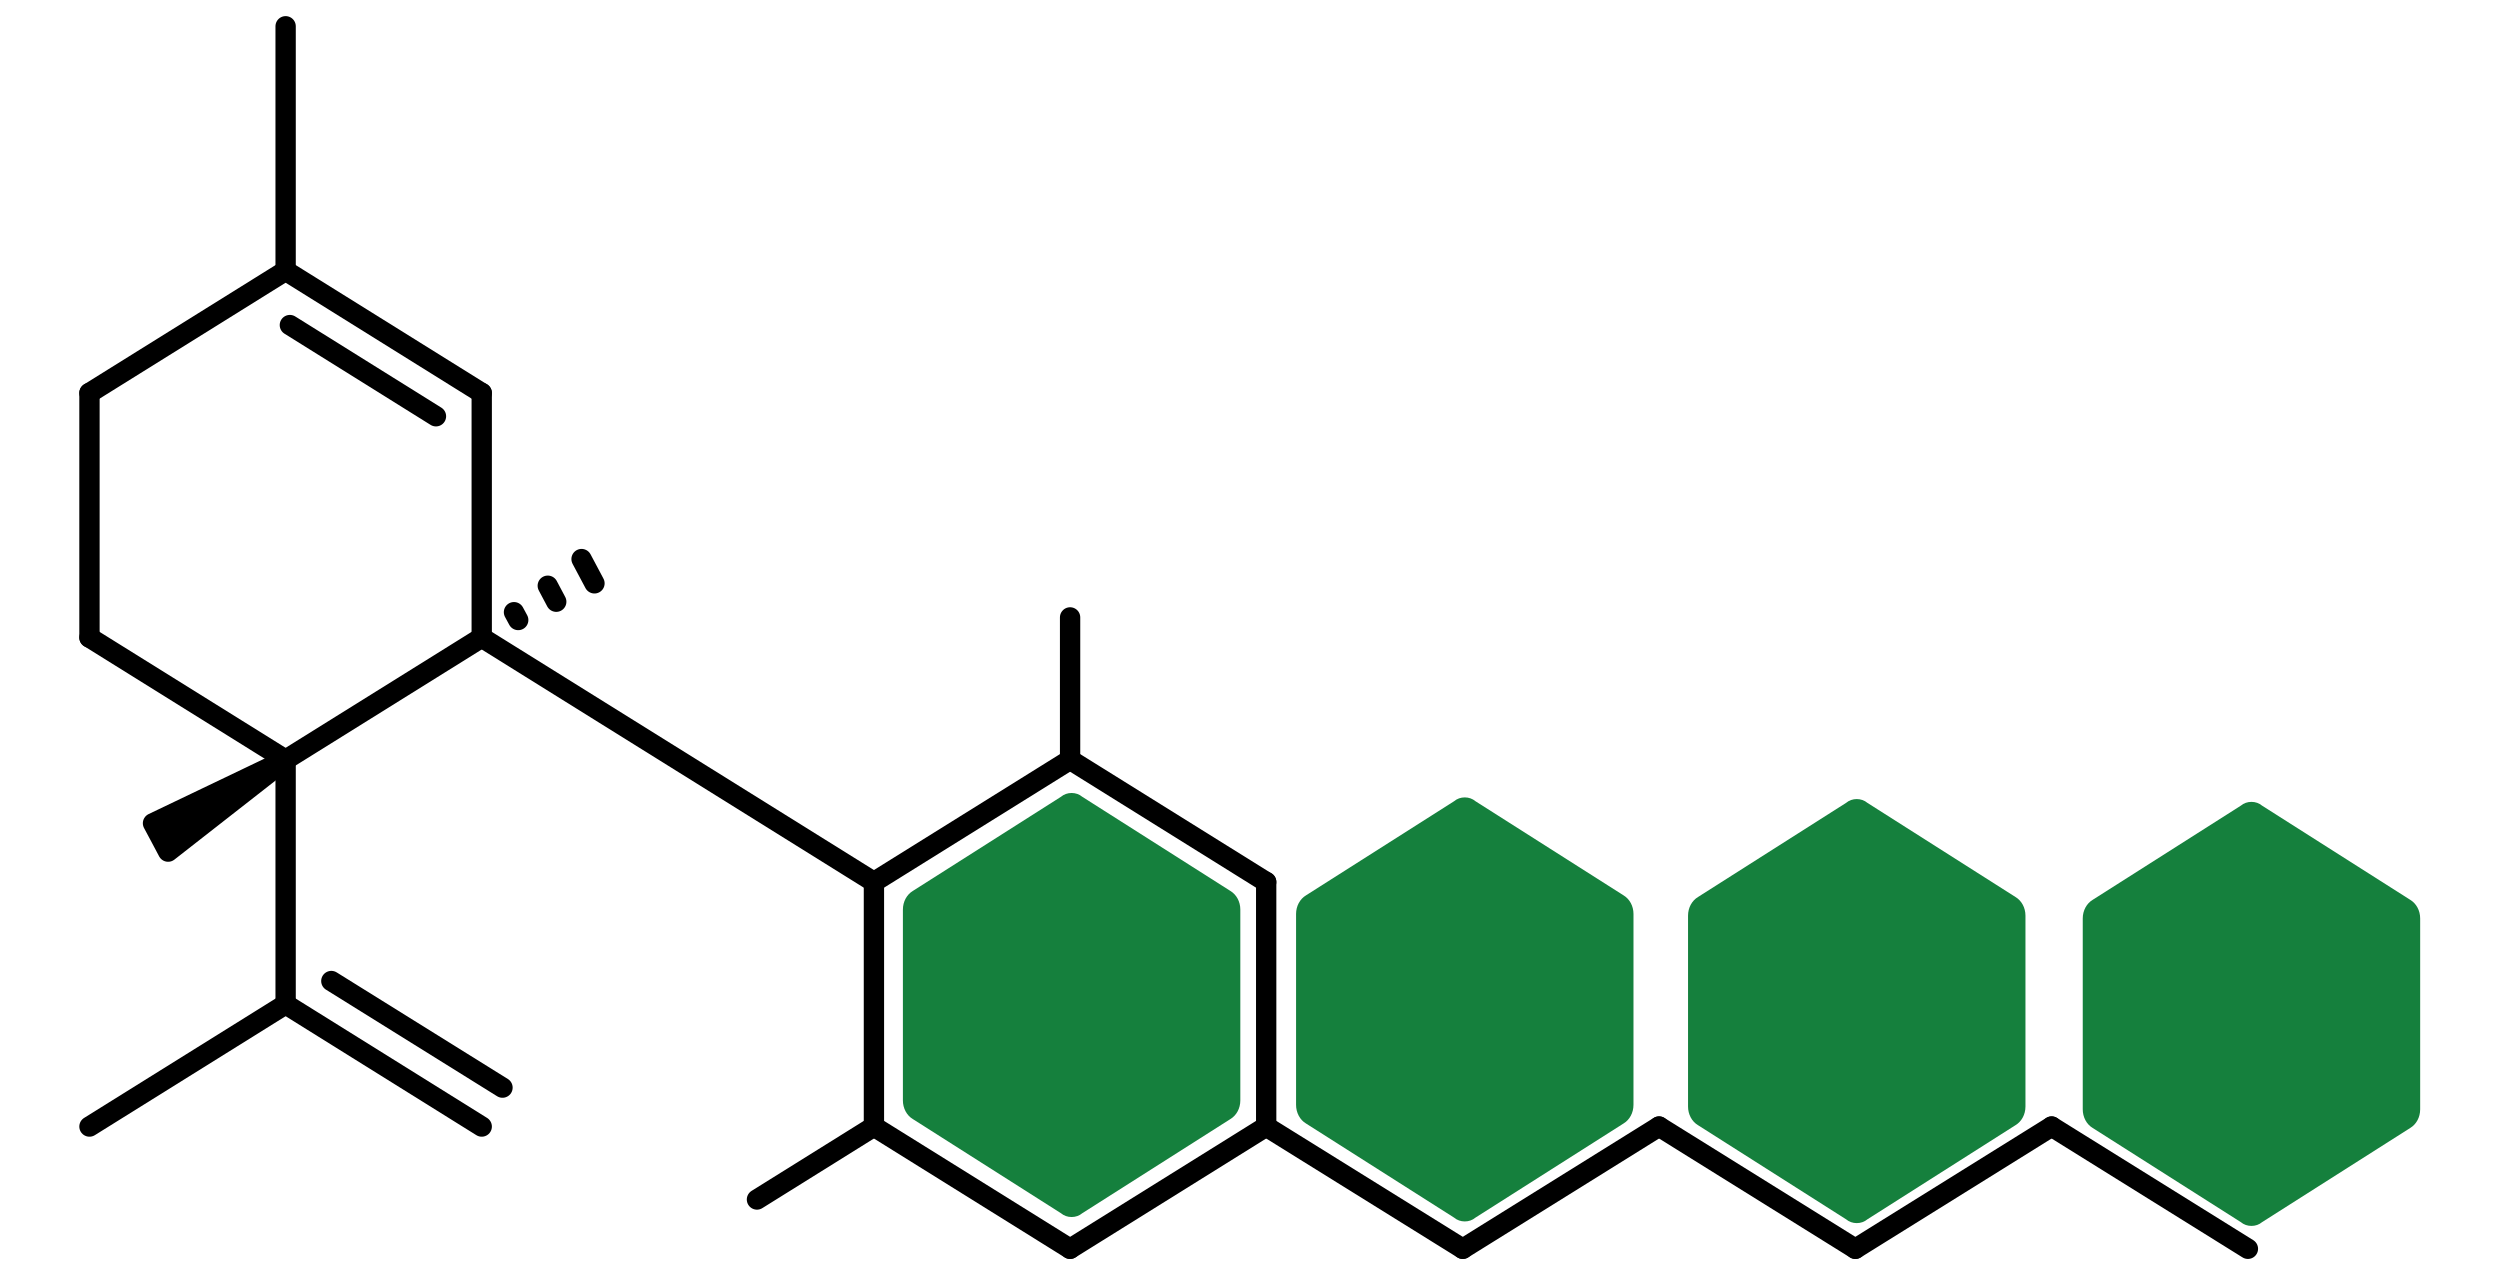 <?xml version="1.0" encoding="UTF-8" standalone="no"?>
<!-- Created with Inkscape (http://www.inkscape.org/) -->

<svg
   width="391mm"
   height="200mm"
   viewBox="0 0 391 200"
   version="1.1"
   id="svg5"
   xml:space="preserve"
   xmlns="http://www.w3.org/2000/svg"
   xmlns:svg="http://www.w3.org/2000/svg"><defs
     id="defs2" /><g
     id="layer1"><path
       d="M 75.342,99.71 44.672,118.828"
       stroke="#d9d9d9"
       stroke-opacity="0.5"
       stroke-miterlimit="10"
       stroke-linecap="round"
       stroke-linejoin="round"
       id="path302"
       style="stroke:#000000;stroke-width:3.178;stroke-dasharray:none;stroke-opacity:1" /><path
       d="M 75.342,99.71 V 61.463"
       stroke="#d9d9d9"
       stroke-opacity="0.5"
       stroke-miterlimit="10"
       stroke-linecap="round"
       stroke-linejoin="round"
       id="path304"
       style="stroke:#000000;stroke-width:3.178;stroke-dasharray:none;stroke-opacity:1" /><path
       d="M 44.673,118.828 13.993,99.71"
       stroke="#d9d9d9"
       stroke-opacity="0.5"
       stroke-miterlimit="10"
       stroke-linecap="round"
       stroke-linejoin="round"
       id="path306"
       style="stroke:#000000;stroke-width:3.178;stroke-dasharray:none;stroke-opacity:1" /><path
       d="M 75.342,61.463 44.672,42.345"
       stroke="#d9d9d9"
       stroke-opacity="0.5"
       stroke-miterlimit="10"
       stroke-linecap="round"
       stroke-linejoin="round"
       id="path308"
       style="stroke:#000000;stroke-width:3.178;stroke-dasharray:none;stroke-opacity:1" /><path
       d="M 68.184,65.104 45.336,50.841"
       stroke="#d9d9d9"
       stroke-opacity="0.5"
       stroke-miterlimit="10"
       stroke-linecap="round"
       stroke-linejoin="round"
       id="path310"
       style="stroke:#000000;stroke-width:3.178;stroke-dasharray:none;stroke-opacity:1" /><path
       d="M 13.993,99.71 V 61.463"
       stroke="#d9d9d9"
       stroke-opacity="0.5"
       stroke-miterlimit="10"
       stroke-linecap="round"
       stroke-linejoin="round"
       id="path312"
       style="stroke:#000000;stroke-width:3.178;stroke-dasharray:none;stroke-opacity:1" /><path
       d="M 44.673,42.345 13.993,61.463"
       stroke="#d9d9d9"
       stroke-opacity="0.5"
       stroke-miterlimit="10"
       stroke-linecap="round"
       stroke-linejoin="round"
       id="path314"
       style="stroke:#000000;stroke-width:3.178;stroke-dasharray:none;stroke-opacity:1" /><path
       d="m 44.672,118.828 v 38.236"
       stroke="#d9d9d9"
       stroke-opacity="0.5"
       stroke-miterlimit="10"
       stroke-linecap="round"
       stroke-linejoin="round"
       id="path316"
       style="stroke:#000000;stroke-width:3.178;stroke-dasharray:none;stroke-opacity:1" /><path
       d="M 44.673,157.063 13.993,176.192"
       stroke="#d9d9d9"
       stroke-opacity="0.5"
       stroke-miterlimit="10"
       stroke-linecap="round"
       stroke-linejoin="round"
       id="path318"
       style="stroke:#000000;stroke-width:3.178;stroke-dasharray:none;stroke-opacity:1" /><path
       d="m 44.672,157.063 30.67,19.129"
       stroke="#d9d9d9"
       stroke-opacity="0.5"
       stroke-miterlimit="10"
       stroke-linecap="round"
       stroke-linejoin="round"
       id="path320"
       style="stroke:#000000;stroke-width:3.178;stroke-dasharray:none;stroke-opacity:1" /><path
       d="m 51.821,153.433 26.769,16.67"
       stroke="#d9d9d9"
       stroke-opacity="0.5"
       stroke-miterlimit="10"
       stroke-linecap="round"
       stroke-linejoin="round"
       id="path322"
       style="stroke:#000000;stroke-width:3.178;stroke-dasharray:none;stroke-opacity:1" /><path
       fill-rule="evenodd"
       clip-rule="evenodd"
       d="m 44.673,118.828 -20.744,9.928 1.182,2.21 1.182,2.229 z"
       stroke="#d9d9d9"
       stroke-opacity="0.5"
       stroke-miterlimit="10"
       stroke-linecap="round"
       stroke-linejoin="round"
       id="path324"
       style="stroke:#000000;stroke-width:3.178;stroke-dasharray:none;stroke-opacity:1" /><path
       d="M 92.974,91.235 90.956,87.438"
       stroke="#d9d9d9"
       stroke-opacity="0.5"
       stroke-miterlimit="10"
       stroke-linecap="round"
       stroke-linejoin="round"
       id="path326"
       style="stroke:#000000;stroke-width:3.178;stroke-dasharray:none;stroke-opacity:1" /><path
       d="m 86.997,94.108 -1.326,-2.5"
       stroke="#d9d9d9"
       stroke-opacity="0.5"
       stroke-miterlimit="10"
       stroke-linecap="round"
       stroke-linejoin="round"
       id="path328"
       style="stroke:#000000;stroke-width:3.178;stroke-dasharray:none;stroke-opacity:1" /><path
       d="M 81.05,96.971 80.387,95.747"
       stroke="#d9d9d9"
       stroke-opacity="0.5"
       stroke-miterlimit="10"
       stroke-linecap="round"
       stroke-linejoin="round"
       id="path330"
       style="stroke:#000000;stroke-width:3.178;stroke-dasharray:none;stroke-opacity:1" /><path
       d="M 136.682,137.946 75.342,99.71"
       stroke="#d9d9d9"
       stroke-opacity="0.5"
       stroke-miterlimit="10"
       stroke-linecap="round"
       stroke-linejoin="round"
       id="path332"
       style="stroke:#000000;stroke-width:3.178;stroke-dasharray:none;stroke-opacity:1" /><path
       d="m 136.682,137.946 30.679,-19.118"
       stroke="#d9d9d9"
       stroke-opacity="0.5"
       stroke-miterlimit="10"
       stroke-linecap="round"
       stroke-linejoin="round"
       id="path334"
       style="stroke:#000000;stroke-width:3.178;stroke-dasharray:none;stroke-opacity:1" /><path
       d="m 136.682,137.946 v 38.246"
       stroke="#d9d9d9"
       stroke-opacity="0.5"
       stroke-miterlimit="10"
       stroke-linecap="round"
       stroke-linejoin="round"
       id="path336"
       style="stroke:#000000;stroke-width:3.178;stroke-dasharray:none;stroke-opacity:1" /><path
       d="m 143.177,142.832 v 28.496"
       stroke="#d9d9d9"
       stroke-opacity="0.5"
       stroke-miterlimit="10"
       stroke-linecap="round"
       stroke-linejoin="round"
       id="path338"
       style="stroke:#000000;stroke-width:3.178;stroke-dasharray:none;stroke-opacity:1" /><path
       d="m 167.362,118.828 30.669,19.118"
       stroke="#d9d9d9"
       stroke-opacity="0.5"
       stroke-miterlimit="10"
       stroke-linecap="round"
       stroke-linejoin="round"
       id="path340"
       style="stroke:#000000;stroke-width:3.178;stroke-dasharray:none;stroke-opacity:1" /><path
       d="m 168.024,127.354 22.849,14.232"
       stroke="#d9d9d9"
       stroke-opacity="0.5"
       stroke-miterlimit="10"
       stroke-linecap="round"
       stroke-linejoin="round"
       id="path342"
       style="stroke:#000000;stroke-width:3.178;stroke-dasharray:none;stroke-opacity:1" /><path
       d="m 136.682,176.192 30.679,19.118"
       stroke="#d9d9d9"
       stroke-opacity="0.5"
       stroke-miterlimit="10"
       stroke-linecap="round"
       stroke-linejoin="round"
       id="path344"
       style="stroke:#000000;stroke-width:3.178;stroke-dasharray:none;stroke-opacity:1" /><path
       d="m 198.031,137.946 v 38.246"
       stroke="#d9d9d9"
       stroke-opacity="0.5"
       stroke-miterlimit="10"
       stroke-linecap="round"
       stroke-linejoin="round"
       id="path346"
       style="stroke:#000000;stroke-width:3.178;stroke-dasharray:none;stroke-opacity:1" /><path
       d="m 167.362,195.31 30.669,-19.118"
       stroke="#d9d9d9"
       stroke-opacity="0.5"
       stroke-miterlimit="10"
       stroke-linecap="round"
       stroke-linejoin="round"
       id="path348"
       style="stroke:#000000;stroke-width:3.178;stroke-dasharray:none;stroke-opacity:1" /><path
       d="M 168.024,186.814 190.873,172.55"
       stroke="#d9d9d9"
       stroke-opacity="0.5"
       stroke-miterlimit="10"
       stroke-linecap="round"
       stroke-linejoin="round"
       id="path350"
       style="stroke:#000000;stroke-width:3.178;stroke-dasharray:none;stroke-opacity:1" /><path
       d="m 136.682,176.192 -18.294,11.41"
       stroke="#d9d9d9"
       stroke-opacity="0.5"
       stroke-miterlimit="10"
       stroke-linecap="round"
       stroke-linejoin="round"
       id="path352"
       style="stroke:#000000;stroke-width:3.178;stroke-dasharray:none;stroke-opacity:1" /><path
       d="M 167.362,118.828 V 96.563"
       stroke="#d9d9d9"
       stroke-opacity="0.5"
       stroke-miterlimit="10"
       stroke-linecap="round"
       stroke-linejoin="round"
       id="path354"
       style="stroke:#000000;stroke-width:3.178;stroke-dasharray:none;stroke-opacity:1" /><path
       d="m 198.031,176.192 30.747,19.118"
       stroke="#d9d9d9"
       stroke-opacity="0.5"
       stroke-miterlimit="10"
       stroke-linecap="round"
       stroke-linejoin="round"
       id="path356"
       style="stroke:#000000;stroke-width:3.178;stroke-dasharray:none;stroke-opacity:1" /><path
       d="m 228.777,195.31 30.699,-19.118"
       stroke="#d9d9d9"
       stroke-opacity="0.5"
       stroke-miterlimit="10"
       stroke-linecap="round"
       stroke-linejoin="round"
       id="path358"
       style="stroke:#000000;stroke-width:3.178;stroke-dasharray:none;stroke-opacity:1" /><path
       d="m 259.476,176.192 30.699,19.118"
       stroke="#d9d9d9"
       stroke-opacity="0.5"
       stroke-miterlimit="10"
       stroke-linecap="round"
       stroke-linejoin="round"
       id="path360"
       style="stroke:#000000;stroke-width:3.178;stroke-dasharray:none;stroke-opacity:1" /><path
       d="m 290.175,195.31 30.699,-19.118"
       stroke="#d9d9d9"
       stroke-opacity="0.5"
       stroke-miterlimit="10"
       stroke-linecap="round"
       stroke-linejoin="round"
       id="path362"
       style="stroke:#000000;stroke-width:3.178;stroke-dasharray:none;stroke-opacity:1" /><path
       d="m 320.873,176.192 30.699,19.118"
       stroke="#d9d9d9"
       stroke-opacity="0.5"
       stroke-miterlimit="10"
       stroke-linecap="round"
       stroke-linejoin="round"
       id="path364"
       style="stroke:#000000;stroke-width:3.178;stroke-dasharray:none;stroke-opacity:1" /><path
       d="M 44.672,42.345 V 4.11"
       stroke="#d9d9d9"
       stroke-opacity="0.5"
       stroke-miterlimit="10"
       stroke-linecap="round"
       stroke-linejoin="round"
       id="path366"
       style="stroke:#000000;stroke-width:3.178;stroke-dasharray:none;stroke-opacity:1" /><path
       d="m 378.514,173.496 c 0,1.26 -0.616,2.354 -1.554,2.918 l -23.161,14.723 c -0.469,0.398 -1.055,0.597 -1.671,0.597 -0.616,0 -1.202,-0.199 -1.671,-0.597 l -23.161,-14.723 c -0.47,-0.279 -0.864,-0.699 -1.138,-1.214 -0.274,-0.515 -0.418,-1.104 -0.416,-1.704 v -29.845 c 0,-1.26 0.616,-2.354 1.554,-2.918 l 23.161,-14.723 c 0.469,-0.398 1.055,-0.597 1.671,-0.597 0.616,0 1.202,0.199 1.671,0.597 l 23.161,14.723 c 0.938,0.564 1.554,1.658 1.554,2.918 z"
       fill="#6a9f7f"
       id="path1687"
       style="fill:#15803d;fill-opacity:1;stroke-width:1.247" /><path
       d="m 316.782,173.057 c 0,1.26 -0.616,2.354 -1.554,2.918 l -23.161,14.723 c -0.469,0.398 -1.055,0.597 -1.671,0.597 -0.616,0 -1.202,-0.199 -1.671,-0.597 l -23.161,-14.723 c -0.47,-0.279 -0.864,-0.699 -1.138,-1.214 -0.274,-0.515 -0.418,-1.104 -0.416,-1.704 v -29.845 c 0,-1.26 0.616,-2.354 1.554,-2.918 l 23.161,-14.723 c 0.469,-0.398 1.055,-0.597 1.671,-0.597 0.616,0 1.202,0.199 1.671,0.597 l 23.161,14.723 c 0.938,0.564 1.554,1.658 1.554,2.918 z"
       fill="#6a9f7f"
       id="path1689"
       style="fill:#15803d;fill-opacity:1;stroke-width:1.247" /><path
       d="m 193.986,172.105 c 0,1.26 -0.616,2.354 -1.554,2.918 l -23.161,14.723 c -0.469,0.398 -1.055,0.597 -1.671,0.597 -0.616,0 -1.202,-0.199 -1.671,-0.597 l -23.161,-14.723 c -0.47,-0.279 -0.864,-0.699 -1.138,-1.214 -0.274,-0.515 -0.419,-1.104 -0.416,-1.704 V 142.261 c 0,-1.26 0.616,-2.354 1.554,-2.918 l 23.161,-14.723 c 0.469,-0.398 1.055,-0.597 1.671,-0.597 0.616,0 1.202,0.199 1.671,0.597 l 23.161,14.723 c 0.938,0.564 1.554,1.658 1.554,2.918 z"
       fill="#6a9f7f"
       id="path1691"
       style="fill:#15803d;fill-opacity:1;stroke-width:1.247" /><path
       d="m 255.476,172.796 c 0,1.26 -0.616,2.354 -1.554,2.918 l -23.161,14.723 c -0.469,0.398 -1.055,0.597 -1.671,0.597 -0.616,0 -1.202,-0.199 -1.671,-0.597 L 204.258,175.714 c -0.47,-0.279 -0.864,-0.699 -1.137,-1.214 -0.274,-0.515 -0.419,-1.104 -0.416,-1.704 v -29.845 c 0,-1.26 0.616,-2.354 1.554,-2.918 l 23.161,-14.723 c 0.469,-0.398 1.055,-0.597 1.671,-0.597 0.616,0 1.202,0.199 1.671,0.597 l 23.161,14.723 c 0.938,0.564 1.554,1.658 1.554,2.918 z"
       fill="#6a9f7f"
       id="path1693"
       style="fill:#15803d;fill-opacity:1;stroke-width:1.247" /></g></svg>
